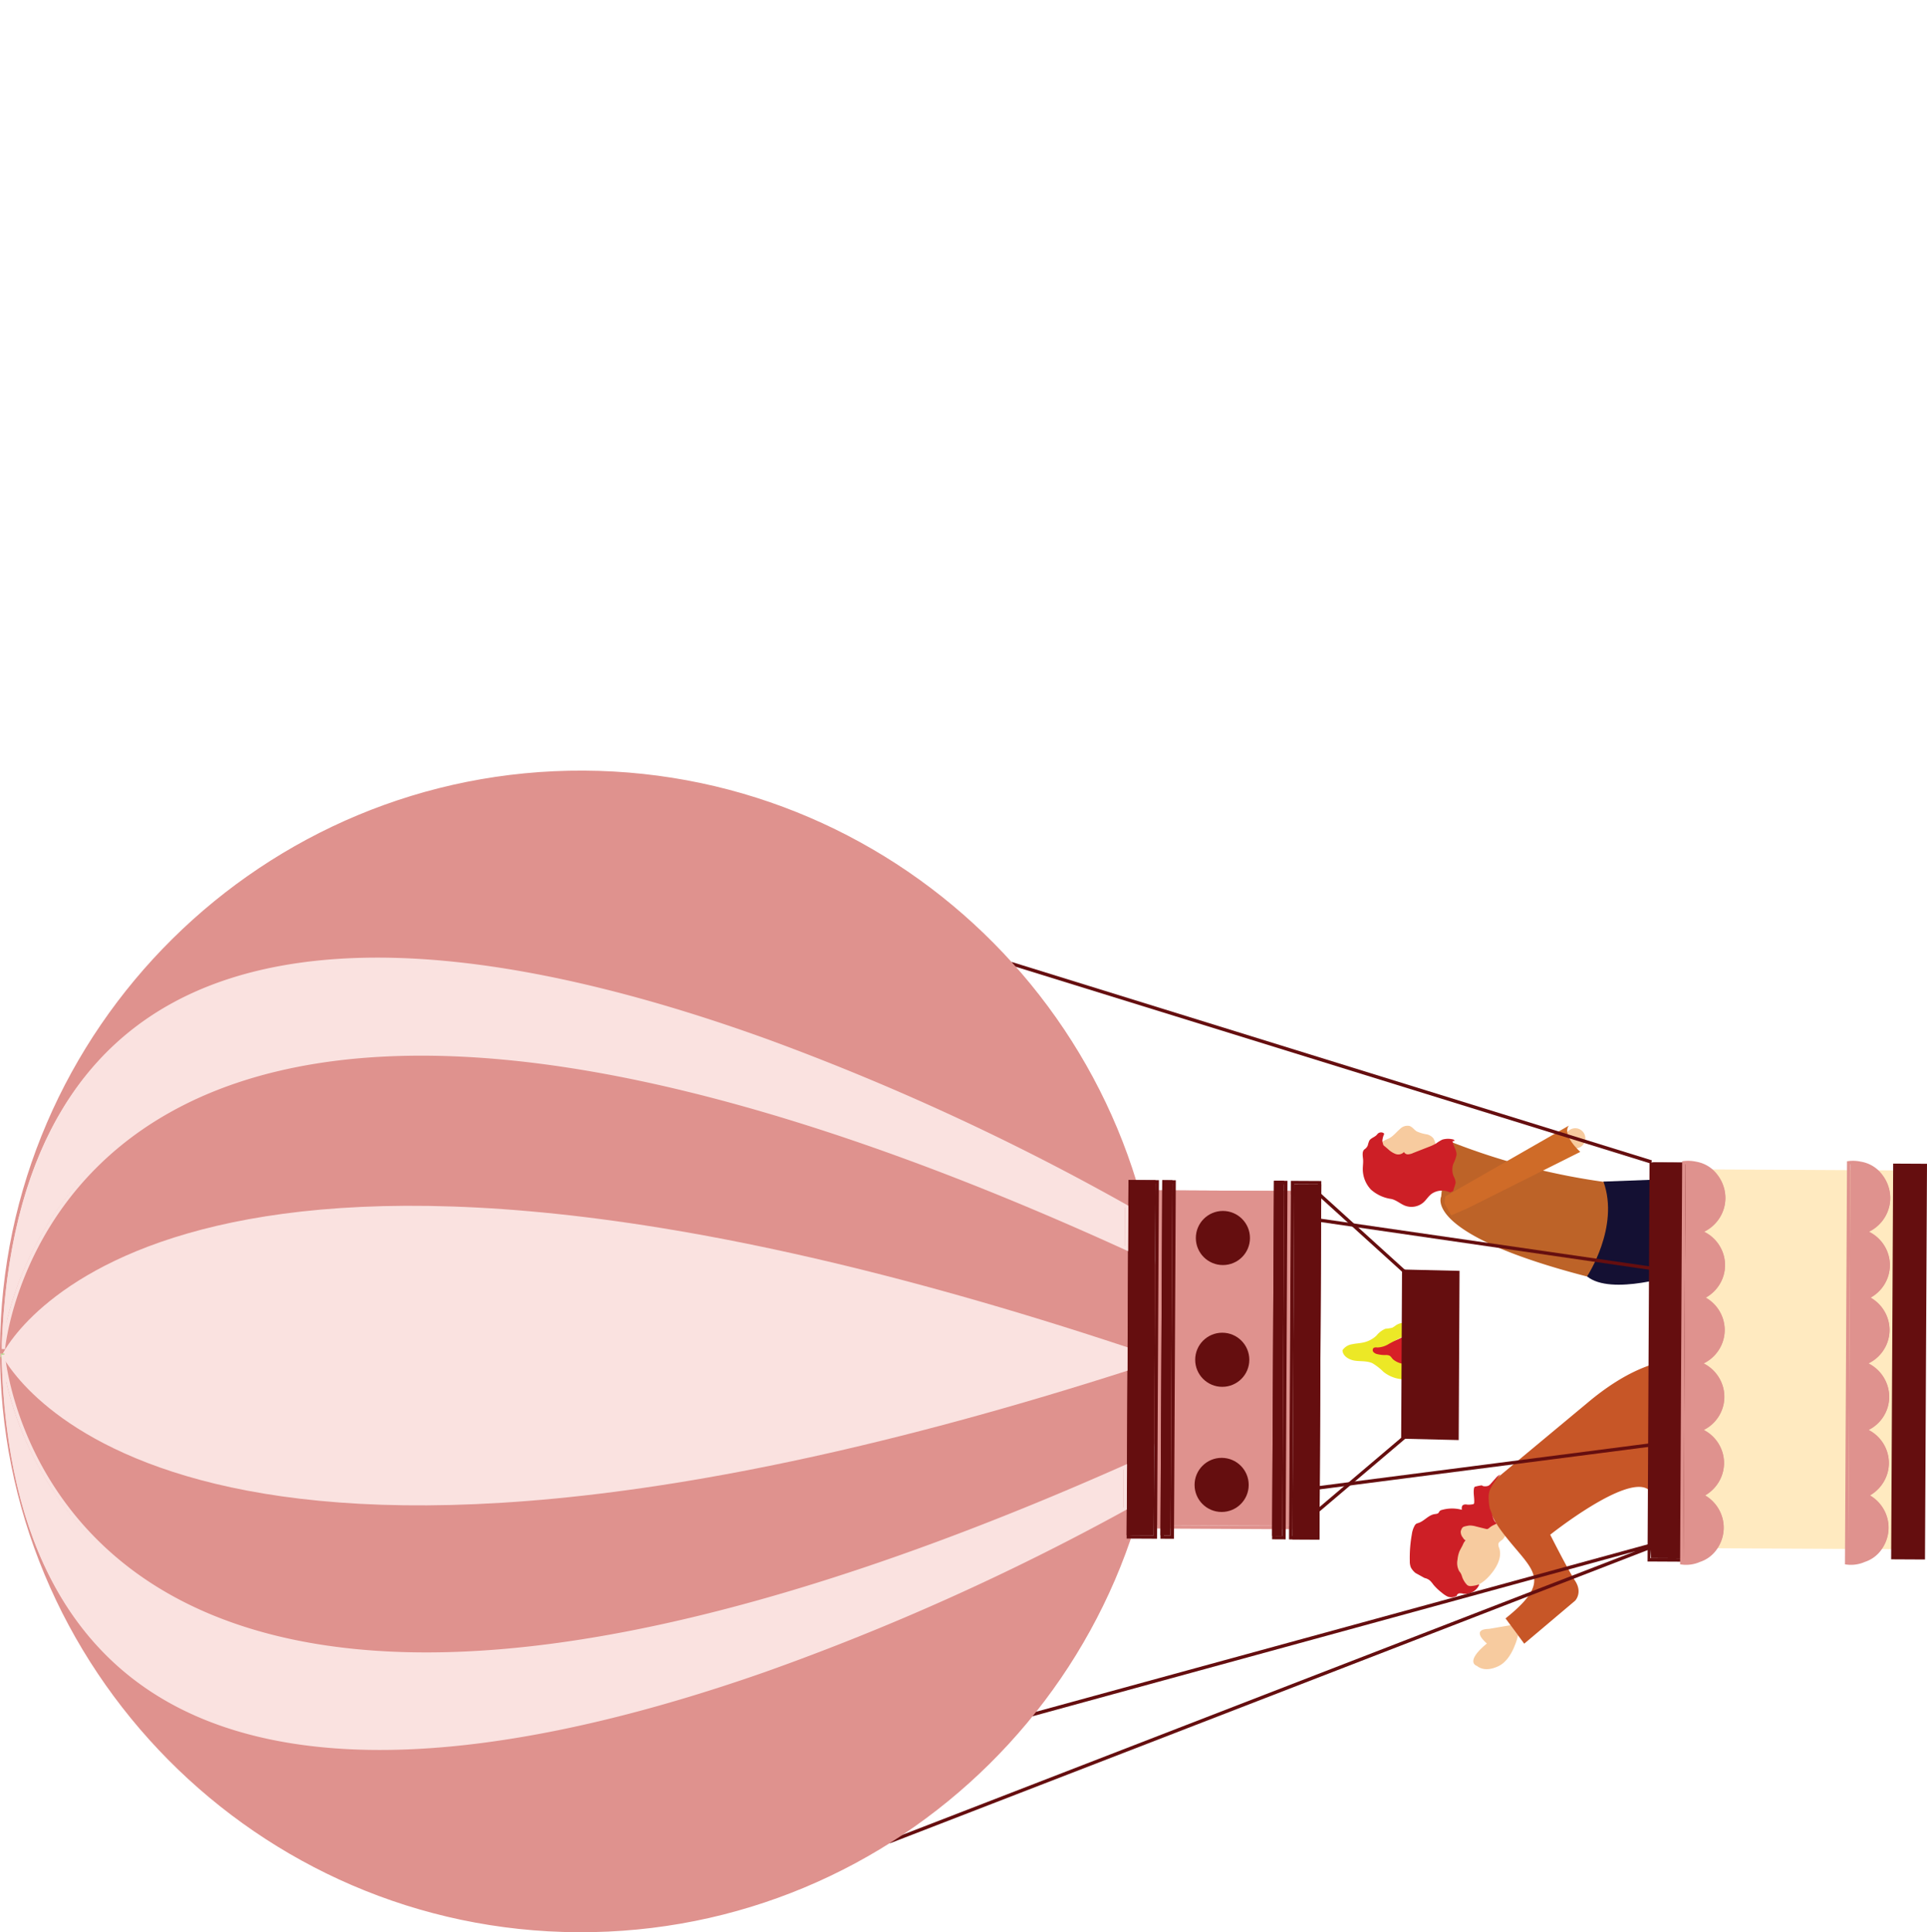 <svg xmlns="http://www.w3.org/2000/svg" xmlns:xlink="http://www.w3.org/1999/xlink" width="479.266" height="480.666" viewBox="0 0 479.266 480.666">
  <defs>
    <clipPath id="clip-path">
      <rect width="479.266" height="480.666" fill="none"/>
    </clipPath>
  </defs>
  <g id="重复网格_97" data-name="重复网格 97" clip-path="url(#clip-path)">
    <g>
      <g id="组_27" data-name="组 27" transform="translate(338.907 279.012)">
        <g id="组_16" data-name="组 16" transform="translate(19.36 4.628)">
          <g id="组_15" data-name="组 15">
            <path id="路径_13" data-name="路径 13" d="M450.439,316.83l-1.4,14.014s-4.782,9.26,36.271,19.89c0,0,7.207-1.483,6.18-23.275A166.157,166.157,0,0,1,450.439,316.83Z" transform="translate(-448.87 -316.83)" fill="#bd6328"/>
          </g>
        </g>
        <g id="组_18" data-name="组 18" transform="translate(50.354 1.642)">
          <g id="组_17" data-name="组 17">
            <circle id="椭圆_2" data-name="椭圆 2" cx="2.52" cy="2.52" r="2.52" fill="#f7cb9f"/>
          </g>
        </g>
        <g id="组_20" data-name="组 20" transform="translate(19.35 0.986)">
          <g id="组_19" data-name="组 19" transform="translate(1 0)">
            <path id="路径_14" data-name="路径 14" d="M479.826,313s-2.092,1.883,2.8,6.551l-27.924,13.976-4.155,1.806-1.692-2.976.171-1.7Z" transform="translate(-448.86 -313)" fill="#cf6b28"/>
          </g>
        </g>
        <g id="组_22" data-name="组 22" transform="translate(55.811 14.24)">
          <g id="组_21" data-name="组 21">
            <path id="路径_15" data-name="路径 15" d="M487.21,351.2s8.157-12.274,4.079-23.579l18.14-.685.333,23.74C509.753,350.68,493.228,356.157,487.21,351.2Z" transform="translate(-487.21 -326.94)" fill="#141033"/>
          </g>
        </g>
        <g id="组_24" data-name="组 24" transform="translate(3.992 1)">
          <g id="组_23" data-name="组 23">
            <path id="路径_16" data-name="路径 16" d="M439.061,321.971c.523-.057.894-.513,1.255-.894a5.816,5.816,0,0,1,2.405-1.512,7.086,7.086,0,0,0,2.481-.97,5.536,5.536,0,0,1,.751-.666.712.712,0,0,1,.913.076,4.323,4.323,0,0,0-.618-2.957,3.055,3.055,0,0,0-1.5-.9,9.42,9.42,0,0,1-2.6-.761c-.637-.409-1.084-1.122-1.806-1.35a2.583,2.583,0,0,0-2.329.751c-.989.837-1.787,1.959-2.976,2.453-1.141.475-1.978.894-2.263,2.206a2.11,2.11,0,0,0,.609,2.139,6.509,6.509,0,0,0,2.947,1.5,4.6,4.6,0,0,1,1.417.38C438.167,321.677,438.547,322.019,439.061,321.971Z" transform="translate(-432.707 -311.963)" fill="#f7cb9f"/>
          </g>
        </g>
        <g id="组_26" data-name="组 26" transform="translate(0 3.917)">
          <g id="组_25" data-name="组 25" transform="translate(0 -1.232)">
            <path id="路径_17" data-name="路径 17" d="M432.3,316.375a1.2,1.2,0,0,1,1.353-.153c.331.183.155.356.041.652a5.458,5.458,0,0,0-.238.9,1.971,1.971,0,0,0-.031.55,1.712,1.712,0,0,0,.093.4,2.314,2.314,0,0,0,.155.519,1.488,1.488,0,0,0,.351.316c.258.224.517.448.785.672a5.67,5.67,0,0,0,1.89,1.222,1.956,1.956,0,0,0,2.087-.489,1.1,1.1,0,0,0,1,.581,3.564,3.564,0,0,0,1.281-.336c1.312-.519,2.634-1.029,3.946-1.548a10.863,10.863,0,0,0,1.777-.835,9.873,9.873,0,0,1,1.539-.947,5.074,5.074,0,0,1,2.593-.061c.227.031.527.244.362.407-.134.01-.269.01-.4.02.083,1.212,1.074,2.281.961,3.483a9.436,9.436,0,0,1-.785,2.169,4.408,4.408,0,0,0,.083,3.127,3.694,3.694,0,0,1,.486,1.507,2.455,2.455,0,0,1-.155.672l-.486,1.5c-.289.122-.434.183-.733.316a4.6,4.6,0,0,0-4.411.224c-.9.56-1.426,1.548-2.211,2.251a4.545,4.545,0,0,1-4.525.845c-1.219-.458-2.221-1.436-3.5-1.7a9.542,9.542,0,0,1-5.062-2.353,7.435,7.435,0,0,1-2-4.991c-.01-.856.145-1.721.062-2.577-.083-.876-.3-1.976.434-2.475a2.087,2.087,0,0,0,.754-.957,6.025,6.025,0,0,1,.362-1.131c.393-.682,1.322-.866,1.849-1.446C432.115,316.589,432.2,316.467,432.3,316.375Z" transform="translate(-428.508 -316.083)" fill="#cd1f26"/>
          </g>
        </g>
      </g>
      <g id="组_41" data-name="组 41" transform="translate(350.611 338.142)">
        <g id="组_30" data-name="组 30" transform="translate(15.814 66.138)">
          <g id="组_29" data-name="组 29">
            <g id="组_28" data-name="组 28">
              <path id="路径_18" data-name="路径 18" d="M468.583,446.249h0s-1.265,5.952-4.858,7.663-5.315-.029-5.315-.029-3.328-.865,2.415-5.609c0,0-4.345-3.537.6-3.641l5.286-.913h0Z" transform="translate(-457.451 -443.72)" fill="#f7cb9f"/>
            </g>
          </g>
        </g>
        <g id="组_40" data-name="组 40" transform="translate(0)">
          <g id="组_33" data-name="组 33" transform="translate(11.094 40.294)">
            <g id="组_32" data-name="组 32">
              <g id="组_31" data-name="组 31">
                <path id="路径_19" data-name="路径 19" d="M456.188,432.855c-1.8-1.683-3.632-3.784-3.7-6.408a2.957,2.957,0,0,1,.1-.913,4.142,4.142,0,0,1,.542-1.036l2.139-3.2a.074.074,0,0,0-.019-.1,2.963,2.963,0,0,1-1.084-1.255,1.749,1.749,0,0,1,.171-1.73,1.777,1.777,0,0,1,1-.532c1.816-.437,3.689.162,5.467.751a10.7,10.7,0,0,1,2.187-1.569c.77-.475,2.348-.494,2.757.371a2.245,2.245,0,0,1-.086,1.588,4.707,4.707,0,0,1-1.179,2.263c-.39.333-.941.571-1.036,1.1a2,2,0,0,0,.209,1.017c.723,2.12-.447,4.44-1.787,6.142-1.512,1.921-3.565,3.66-5.838,3.442C456.008,432.494,456.217,433.15,456.188,432.855Z" transform="translate(-452.488 -416.537)" fill="#f7cb9f"/>
              </g>
            </g>
          </g>
          <g id="组_36" data-name="组 36" transform="translate(19.375)">
            <g id="组_35" data-name="组 35">
              <g id="组_34" data-name="组 34">
                <path id="路径_20" data-name="路径 20" d="M470.3,444.9h0l12.655-10.686s1.921-1.959.029-4.906-6.218-11.514-6.218-11.514,18.673-14.9,24.244-11.352a172.63,172.63,0,0,1,14.176,10.791l2.453,2.2h0l3.337-41.348h0s-11.894-12.293-34.655,6.655l-22.771,18.949s-6,3.67,1.169,13.292,13.415,11.637.932,21.63h0l3.118,4.221Z" transform="translate(-461.197 -374.156)" fill="#c75627"/>
              </g>
            </g>
          </g>
          <g id="组_39" data-name="组 39" transform="translate(0 28.679)">
            <g id="组_38" data-name="组 38">
              <g id="组_37" data-name="组 37">
                <path id="路径_21" data-name="路径 21" d="M454.729,420.673a1.649,1.649,0,0,1-.675-.675,2.282,2.282,0,0,1-.551-1.483,1.672,1.672,0,0,1,.162-.523,1.327,1.327,0,0,1,.409-.6,1.552,1.552,0,0,1,.428-.171,6.213,6.213,0,0,1,1.255-.228,5.913,5.913,0,0,1,1.626.247c.789.19,1.569.39,2.358.58a.832.832,0,0,0,.456.029,1.032,1.032,0,0,0,.371-.238,5.066,5.066,0,0,1,1.426-.865c.181-.076.409-.209.352-.4-.751-.589-.875-1.664-1.2-2.558-.133-.361-.285-.713-.4-1.084a8.6,8.6,0,0,1-.266-2.158,5.893,5.893,0,0,1,.162-2.082,5.529,5.529,0,0,1,.333-.77,15.23,15.23,0,0,1,2.377-3.375,2.6,2.6,0,0,0-1.131.875c-.4.447-.8.9-1.2,1.35a2.2,2.2,0,0,1-.637.551,2.049,2.049,0,0,1-.9.133.975.975,0,0,1-.494-.086,1.062,1.062,0,0,0-.228-.124.517.517,0,0,0-.209,0,13.077,13.077,0,0,0-1.35.276.536.536,0,0,0-.238.1.507.507,0,0,0-.143.3c-.247,1.188.124,2.424.029,3.641a.573.573,0,0,1-.057.219.448.448,0,0,1-.3.152,5.259,5.259,0,0,1-1.445.076,1.4,1.4,0,0,0-.97.114c-.352.247-.342.761-.3,1.188a9.146,9.146,0,0,0-4.906.019,1.175,1.175,0,0,0-.627.323c-.1.124-.152.285-.257.409-.228.266-.637.266-.979.323-1.559.228-2.615,1.787-4.126,2.234a2.313,2.313,0,0,0-.361.124,1.219,1.219,0,0,0-.456.475,5.948,5.948,0,0,0-.713,2.168,32.884,32.884,0,0,0-.513,6.693,3.98,3.98,0,0,0,.266,1.569,4.571,4.571,0,0,0,1.15,1.379c.646.352,1.607.894,2.253,1.245a3.034,3.034,0,0,1,1.4.694,8.651,8.651,0,0,1,.837,1.017,13.242,13.242,0,0,0,1.978,1.882,7.266,7.266,0,0,0,1.312.922,2.413,2.413,0,0,0,1.559.257,5.608,5.608,0,0,0,.941-.352c0-.323.333-.561.647-.608a3.3,3.3,0,0,1,.96.1,3.78,3.78,0,0,0,3.908-2.111c.029-.076-.01-.143-.01-.219a6.64,6.64,0,0,1-2.016.428,1.265,1.265,0,0,1-.865-.238,5.136,5.136,0,0,1-1.388-2.329,4.734,4.734,0,0,0-.257-.6c-.114-.2-.266-.371-.4-.561a4.222,4.222,0,0,1-.409-2.843,7.374,7.374,0,0,1,.447-1.978,8.272,8.272,0,0,1,.38-.77l.485-.913A3.938,3.938,0,0,1,454.729,420.673Z" transform="translate(-440.819 -404.32)" fill="#cd1f26"/>
              </g>
            </g>
          </g>
        </g>
      </g>
      <g id="组_48" data-name="组 48" transform="translate(333.898 326.631)">
        <g id="组_44" data-name="组 44" transform="translate(2.367)">
          <g id="组_43" data-name="组 43">
            <g id="组_42" data-name="组 42">
              <path id="路径_22" data-name="路径 22" d="M432.794,373.354a9.384,9.384,0,0,1,3.252.865c1.1.59,2.044,1.6,3.1,2.31a6.47,6.47,0,0,0,4.64,1.074.619.619,0,0,0,.39-.162,1.269,1.269,0,0,0,.238-.732,76.657,76.657,0,0,0,.751-10.848,6.961,6.961,0,0,0-.428-2.615c-.342-.78-1.027-1.36-1.692-1.16-.846.257-1.217,1.54-1.664,2.539-1.436,3.195-4.488,4.231-7.235,4.982l-8.414,2.31c.466-.124,2.1.732,2.738.846C429.913,372.993,431.358,373.155,432.794,373.354Z" transform="translate(-425.73 -362.048)" fill="#d71f27"/>
            </g>
          </g>
        </g>
        <g id="组_47" data-name="组 47" transform="translate(0 2.435)">
          <g id="组_46" data-name="组 46">
            <g id="组_45" data-name="组 45">
              <path id="路径_23" data-name="路径 23" d="M440.991,376.352a10.92,10.92,0,0,0,.609-9.536,3.331,3.331,0,0,0-2.215-2.12,3.75,3.75,0,0,0-2.89.551,5.577,5.577,0,0,1-.894.589,12.439,12.439,0,0,1-1.7.257,5.611,5.611,0,0,0-2.215,1.7,6.875,6.875,0,0,1-3.138,1.683c-.96.228-1.949.247-2.909.466a3.49,3.49,0,0,0-2.4,1.483c.029,1.464,1.645,2.4,3.1,2.605s3,.019,4.335.628a13.867,13.867,0,0,1,2.757,2.158,8.579,8.579,0,0,0,5.895,1.844c.485-.523,1.721-1.711,1.531-2.453-.209-.818-1.74-1.217-2.415-1.379a5.027,5.027,0,0,1-2.681-1.169c-.276-.3-.485-.7-.856-.894a2.274,2.274,0,0,0-1.046-.133,7.805,7.805,0,0,1-1.873-.209,1.906,1.906,0,0,1-1.046-.532.747.747,0,0,1,.067-1.055,1.4,1.4,0,0,1,.865-.086,5.782,5.782,0,0,0,2.976-.941c.713-.38,1.436-.77,2.149-1.15,1.512-.808,3.156-1.645,4.849-1.379a1.442,1.442,0,0,1,.561.181,1.729,1.729,0,0,1,.551.618,6.02,6.02,0,0,1-1.949,8.167" transform="translate(-423.24 -364.609)" fill="#ece826"/>
            </g>
          </g>
        </g>
      </g>
      <g id="组_123" data-name="组 123">
        <g id="组_51" data-name="组 51" transform="translate(327.965 303.149)">
          <g id="组_50" data-name="组 50" transform="translate(0)">
            <g id="组_49" data-name="组 49">
              <path id="路径_24" data-name="路径 24" d="M501.684,349.567l-.219,44.258L417.1,404.72l-.1-.837,83.619-10.8.219-42.784-83.505-12.122.114-.827Z" transform="translate(-417 -337.35)" fill="#650e0f"/>
            </g>
          </g>
        </g>
        <g id="组_54" data-name="组 54" transform="translate(327.552 355.972)">
          <g id="组_53" data-name="组 53" transform="translate(0 0)">
            <g id="组_52" data-name="组 52" transform="translate(0)">
              <rect id="矩形_60" data-name="矩形 60" width="30.072" height="0.837" transform="translate(0 19.457) rotate(-40.315)" fill="#650e0f"/>
            </g>
          </g>
        </g>
        <g id="组_57" data-name="组 57" transform="translate(327.112 296.15)">
          <g id="组_56" data-name="组 56" transform="translate(0 0)">
            <g id="组_55" data-name="组 55" transform="translate(0)">
              <rect id="矩形_61" data-name="矩形 61" width="0.837" height="29.93" transform="matrix(0.672, -0.741, 0.741, 0.672, 0, 0.62)" fill="#650e0f"/>
            </g>
          </g>
        </g>
        <g id="组_60" data-name="组 60" transform="translate(348.483 315.803)">
          <g id="组_59" data-name="组 59">
            <g id="组_58" data-name="组 58">
              <path id="路径_25" data-name="路径 25" d="M453.1,351l-.209,42.09-14.309-.342.219-42.09Z" transform="translate(-438.58 -350.66)" fill="#650e0f"/>
            </g>
          </g>
        </g>
        <g id="组_63" data-name="组 63" transform="translate(251.367 239.299)">
          <g id="组_62" data-name="组 62" transform="translate(0 0)">
            <g id="组_61" data-name="组 61">
              <rect id="矩形_62" data-name="矩形 62" width="0.846" height="166.744" transform="matrix(0.296, -0.955, 0.955, 0.296, 0, 0.808)" fill="#650e0f"/>
            </g>
          </g>
        </g>
        <g id="组_66" data-name="组 66" transform="translate(221.043 382.889)">
          <g id="组_65" data-name="组 65" transform="translate(0)">
            <g id="组_64" data-name="组 64">
              <path id="路径_26" data-name="路径 26" d="M498.238,422.019,304.844,496.872l-.3-.789,185.711-71.877L329.612,468.2l-.228-.818,168.6-46.159Z" transform="translate(-304.54 -421.22)" fill="#650e0f"/>
            </g>
          </g>
        </g>
        <g id="组_122" data-name="组 122">
          <g id="组_71" data-name="组 71" transform="translate(0 191.699)">
            <g id="组_68" data-name="组 68" transform="translate(0.418 0.418)">
              <g id="组_67" data-name="组 67">
                <path id="路径_27" data-name="路径 27" d="M72.49,363.9A144.065,144.065,0,1,0,217.281,220.57,144.071,144.071,0,0,0,72.49,363.9Zm279.161,4.231q.029-5.049.048-10.1Q351.684,363.079,351.651,368.127Z" transform="translate(-72.488 -220.568)" fill="#df928e"/>
              </g>
            </g>
            <g id="组_70" data-name="组 70">
              <g id="组_69" data-name="组 69">
                <path id="路径_28" data-name="路径 28" d="M361.014,365.348C360.6,445.012,295.459,509.5,215.795,509.093S71.641,443.538,72.05,363.875,137.6,219.721,217.269,220.13,361.413,285.684,361.014,365.348ZM72.887,363.884c-.4,79.207,63.71,143.973,142.908,144.372s143.973-63.71,144.372-142.908-63.71-143.973-142.908-144.372S73.286,284.677,72.887,363.884Zm279.637-5.733-.047,10.1h-.837l.048-10.1Z" transform="translate(-72.048 -220.128)" fill="#df928e"/>
              </g>
            </g>
          </g>
          <g id="组_97" data-name="组 97" transform="translate(280.209 293.546)">
            <g id="组_76" data-name="组 76" transform="translate(7.15 2.558)">
              <g id="组_73" data-name="组 73" transform="translate(0.019)">
                <g id="组_72" data-name="组 72">
                  <path id="路径_29" data-name="路径 29" d="M374.738,413.245l32.8.162.428-83.3-33.657-.171Z" transform="translate(-374.31 -329.94)" fill="#df928e"/>
                </g>
              </g>
              <g id="组_75" data-name="组 75">
                <g id="组_74" data-name="组 74">
                  <path id="路径_30" data-name="路径 30" d="M408.8,330.111l-.428,84.142-33.657-.171-.428-84.142Zm-1.264,83.3.418-82.459-32.811-.171.428,82.459Z" transform="translate(-374.29 -329.94)" fill="#df928e"/>
                </g>
              </g>
            </g>
            <g id="组_81" data-name="组 81" transform="translate(8.405 0.038)">
              <g id="组_78" data-name="组 78" transform="translate(0.011 0.006)">
                <g id="组_77" data-name="组 77" transform="translate(0 0)">
                  <rect id="矩形_63" data-name="矩形 63" width="88.344" height="2.52" transform="translate(0 88.344) rotate(-89.708)" fill="#650e0f"/>
                </g>
              </g>
              <g id="组_80" data-name="组 80">
                <g id="组_79" data-name="组 79">
                  <path id="路径_31" data-name="路径 31" d="M379.432,327.309l-.456,89.19-3.366-.019.456-89.19Zm-1.284,88.344.447-87.508-1.683-.01-.447,87.508Z" transform="translate(-375.61 -327.29)" fill="#650e0f"/>
                </g>
              </g>
            </g>
            <g id="组_86" data-name="组 86" transform="translate(36.176 0.18)">
              <g id="组_83" data-name="组 83" transform="translate(0.007 0)">
                <g id="组_82" data-name="组 82" transform="translate(0)">
                  <rect id="矩形_64" data-name="矩形 64" width="88.344" height="2.52" transform="translate(0 88.344) rotate(-89.708)" fill="#650e0f"/>
                </g>
              </g>
              <g id="组_85" data-name="组 85" transform="translate(0 0.001)">
                <g id="组_84" data-name="组 84">
                  <path id="路径_32" data-name="路径 32" d="M408.642,327.459l-.456,89.19-3.366-.019.456-89.19ZM407.349,415.8,407.8,328.3l-1.683-.009-.447,87.508Z" transform="translate(-404.82 -327.44)" fill="#650e0f"/>
                </g>
              </g>
            </g>
            <g id="组_91" data-name="组 91" transform="translate(40.388 0.209)">
              <g id="组_88" data-name="组 88" transform="translate(0.834 0.84)">
                <g id="组_87" data-name="组 87" transform="translate(0 0)">
                  <rect id="矩形_65" data-name="矩形 65" width="88.344" height="6.731" transform="translate(7.182 0.034) rotate(90.292)" fill="#650e0f"/>
                </g>
              </g>
              <g id="组_90" data-name="组 90">
                <g id="组_89" data-name="组 89">
                  <path id="路径_33" data-name="路径 33" d="M417.274,327.508l-.456,89.191-7.568-.038.456-89.191Zm-1.293,88.335.447-87.508-5.885-.029-.447,87.508Z" transform="translate(-409.25 -327.47)" fill="#650e0f"/>
                </g>
              </g>
            </g>
            <g id="组_96" data-name="组 96" transform="translate(0)">
              <g id="组_93" data-name="组 93" transform="translate(0.008 0.004)">
                <g id="组_92" data-name="组 92" transform="translate(0 0)">
                  <rect id="矩形_66" data-name="矩形 66" width="88.344" height="6.731" transform="translate(0 88.344) rotate(-89.708)" fill="#650e0f"/>
                </g>
              </g>
              <g id="组_95" data-name="组 95">
                <g id="组_94" data-name="组 94">
                  <path id="路径_34" data-name="路径 34" d="M374.794,327.288l-.456,89.19-7.568-.038.456-89.19ZM373.5,415.632l.447-87.508-5.885-.029-.447,87.508Z" transform="translate(-366.77 -327.25)" fill="#650e0f"/>
                </g>
              </g>
            </g>
          </g>
          <g id="组_119" data-name="组 119" transform="translate(409.759 287.761)">
            <g id="组_100" data-name="组 100" transform="translate(10.115 3.122)">
              <g id="组_99" data-name="组 99" transform="translate(0 0)">
                <g id="组_98" data-name="组 98" transform="translate(0)">
                  <rect id="矩形_67" data-name="矩形 67" width="94.239" height="51.322" transform="translate(0 94.239) rotate(-89.708)" fill="#ffeac0"/>
                </g>
              </g>
            </g>
            <g id="组_105" data-name="组 105" transform="translate(0 1.393)">
              <g id="组_102" data-name="组 102" transform="translate(0.851 0.008)">
                <g id="组_101" data-name="组 101" transform="translate(0 0)">
                  <rect id="矩形_68" data-name="矩形 68" width="98.441" height="8.414" transform="translate(0 98.441) rotate(-89.708)" fill="#650e0f"/>
                </g>
              </g>
              <g id="组_104" data-name="组 104">
                <g id="组_103" data-name="组 103">
                  <path id="路径_35" data-name="路径 35" d="M512.785,322.678l-.5,99.288-9.251-.048.5-99.288Zm-1.341,98.441.5-97.995-8.214,97.956Z" transform="translate(-503.03 -322.63)" fill="#650e0f"/>
                </g>
              </g>
            </g>
            <g id="组_108" data-name="组 108" transform="translate(60.591 1.699)">
              <g id="组_107" data-name="组 107" transform="translate(0 0)">
                <g id="组_106" data-name="组 106" transform="translate(0)">
                  <rect id="矩形_69" data-name="矩形 69" width="98.441" height="8.414" transform="translate(0 98.441) rotate(-89.708)" fill="#650e0f"/>
                </g>
              </g>
            </g>
            <g id="组_113" data-name="组 113" transform="translate(8.097 1)">
              <g id="组_110" data-name="组 110" transform="translate(0.827 0.433)">
                <g id="组_109" data-name="组 109">
                  <path id="路径_36" data-name="路径 36" d="M515.042,321.686l-.086,16.648-.01.941-.076,15.193-.01,1.455-.076,15.155-.009.989-.076,15.516-.01,1.093-.076,14.946-.01,1.559-.086,16.039a8.334,8.334,0,0,0,1.093.076,8.865,8.865,0,0,0,3.87-16.866,8.863,8.863,0,0,0-.456-16.277,8.861,8.861,0,0,0-.057-16.553,8.862,8.862,0,0,0,.646-16.372,8.859,8.859,0,0,0-.542-16.4,8.864,8.864,0,0,0-2.947-17.209A10.207,10.207,0,0,0,515.042,321.686Z" transform="translate(-514.52 -321.62)" fill="#df928e"/>
                </g>
              </g>
              <g id="组_112" data-name="组 112">
                <g id="组_111" data-name="组 111">
                  <path id="路径_37" data-name="路径 37" d="M522.967,324.659a9.393,9.393,0,0,1-3.28,14.157,9.27,9.27,0,0,1,.4,16.391,9.271,9.271,0,0,1-.523,16.363,9.342,9.342,0,0,1,5.1,8.329,9.234,9.234,0,0,1-5.068,8.224,9.229,9.229,0,0,1,4.982,8.281,9.348,9.348,0,0,1-4.649,8,9.333,9.333,0,0,1,2.748,13.577,8.165,8.165,0,0,1-4.069,2.966,8.564,8.564,0,0,1-4.583.656l-.371-.048.513-100.267.371-.048a9.111,9.111,0,0,1,3.033.133A8.332,8.332,0,0,1,522.967,324.659ZM517.4,338.8l3.432-1.236a1.2,1.2,0,0,0,.485-.333c6.085-7.045,1.169-15.184-5.648-15.222-.209,0-.428.01-.666.029l-.5,98.765c1.807.171,2.624-.285,5.315-1.16a1.223,1.223,0,0,0,.418-.238c5.648-4.972,3.708-12.208-1.388-14.642l-.8-.38.808-.38c5.125-2.386,7.131-9.612,1.512-14.651a1.084,1.084,0,0,0-.361-.219l-2.577-1.027,2.7-1.046a1.219,1.219,0,0,0,.38-.238c5.771-5.324,3.328-12.8-2.139-14.87l-1.055-.4,2.881-1.055a1.306,1.306,0,0,0,.4-.238c5.543-5.125,3.546-12.312-1.6-14.68l-.837-.39.846-.38a8.437,8.437,0,0,0-.513-15.621Z" transform="translate(-513.65 -321.165)" fill="#df928e"/>
                </g>
              </g>
            </g>
            <g id="组_192" data-name="组 192" transform="translate(49.097 1)">
              <g id="组_110-2" data-name="组 110" transform="translate(0.827 0.433)">
                <g id="组_109-2" data-name="组 109">
                  <path id="路径_36-2" data-name="路径 36" d="M515.042,321.686l-.086,16.648-.01.941-.076,15.193-.01,1.455-.076,15.155-.009.989-.076,15.516-.01,1.093-.076,14.946-.01,1.559-.086,16.039a8.334,8.334,0,0,0,1.093.076,8.865,8.865,0,0,0,3.87-16.866,8.863,8.863,0,0,0-.456-16.277,8.861,8.861,0,0,0-.057-16.553,8.862,8.862,0,0,0,.646-16.372,8.859,8.859,0,0,0-.542-16.4,8.864,8.864,0,0,0-2.947-17.209A10.207,10.207,0,0,0,515.042,321.686Z" transform="translate(-514.52 -321.62)" fill="#df928e"/>
                </g>
              </g>
              <g id="组_112-2" data-name="组 112">
                <g id="组_111-2" data-name="组 111">
                  <path id="路径_37-2" data-name="路径 37" d="M522.967,324.659a9.393,9.393,0,0,1-3.28,14.157,9.27,9.27,0,0,1,.4,16.391,9.271,9.271,0,0,1-.523,16.363,9.342,9.342,0,0,1,5.1,8.329,9.234,9.234,0,0,1-5.068,8.224,9.229,9.229,0,0,1,4.982,8.281,9.348,9.348,0,0,1-4.649,8,9.333,9.333,0,0,1,2.748,13.577,8.165,8.165,0,0,1-4.069,2.966,8.564,8.564,0,0,1-4.583.656l-.371-.048.513-100.267.371-.048a9.111,9.111,0,0,1,3.033.133A8.332,8.332,0,0,1,522.967,324.659ZM517.4,338.8l3.432-1.236a1.2,1.2,0,0,0,.485-.333c6.085-7.045,1.169-15.184-5.648-15.222-.209,0-.428.01-.666.029l-.5,98.765c1.807.171,2.624-.285,5.315-1.16a1.223,1.223,0,0,0,.418-.238c5.648-4.972,3.708-12.208-1.388-14.642l-.8-.38.808-.38c5.125-2.386,7.131-9.612,1.512-14.651a1.084,1.084,0,0,0-.361-.219l-2.577-1.027,2.7-1.046a1.219,1.219,0,0,0,.38-.238c5.771-5.324,3.328-12.8-2.139-14.87l-1.055-.4,2.881-1.055a1.306,1.306,0,0,0,.4-.238c5.543-5.125,3.546-12.312-1.6-14.68l-.837-.39.846-.38a8.437,8.437,0,0,0-.513-15.621Z" transform="translate(-513.65 -321.165)" fill="#df928e"/>
                </g>
              </g>
            </g>
          </g>
          <g id="组_121" data-name="组 121" transform="translate(427.31)">
            <g id="组_120" data-name="组 120">
              <path id="路径_40" data-name="路径 40" d="M521.49,18.5" transform="translate(-521.49 -18.5)" fill="#df928e" stroke="#df928e" stroke-miterlimit="10" stroke-width="1"/>
            </g>
          </g>
        </g>
      </g>
      <g id="组_133" data-name="组 133" transform="translate(297.104 301.238)">
        <g id="组_126" data-name="组 126" transform="translate(0 61.419)">
          <g id="组_125" data-name="组 125">
            <g id="组_124" data-name="组 124">
              <circle id="椭圆_3" data-name="椭圆 3" cx="6.731" cy="6.731" r="6.731" fill="#650e0f"/>
            </g>
          </g>
        </g>
        <g id="组_129" data-name="组 129" transform="translate(0.152 30.291)">
          <g id="组_128" data-name="组 128">
            <g id="组_127" data-name="组 127">
              <circle id="椭圆_4" data-name="椭圆 4" cx="6.731" cy="6.731" r="6.731" fill="#650e0f"/>
            </g>
          </g>
        </g>
        <g id="组_132" data-name="组 132" transform="translate(0.314)">
          <g id="组_131" data-name="组 131">
            <g id="组_130" data-name="组 130">
              <circle id="椭圆_5" data-name="椭圆 5" cx="6.731" cy="6.731" r="6.731" fill="#650e0f"/>
            </g>
          </g>
        </g>
      </g>
      <g id="组_137" data-name="组 137" transform="translate(0.106 299.954)">
        <g id="组_136" data-name="组 136">
          <g id="组_135" data-name="组 135">
            <g id="组_134" data-name="组 134">
              <path id="路径_41" data-name="路径 41" d="M352.5,369.206c-233.468-77.449-277.336-3.927-280.188,2.386H72.16c0-.913.029-.865.076-.761-.048.1-.076.152-.076-.076h.162c2.8,5.648,45.931,79.312,280.159,4.25Z" transform="translate(-72.16 -333.99)" fill="#fae2e0"/>
            </g>
          </g>
        </g>
      </g>
      <g id="组_148" data-name="组 148" transform="translate(0.24 336.682)">
        <g id="组_142" data-name="组 142">
          <g id="组_139" data-name="组 139">
            <g id="组_138" data-name="组 138">
              <path id="路径_42" data-name="路径 42" d="M72.3,373.371s.01.143.038.428c-.01-.4-.029-.78-.038-1.179Z" transform="translate(-72.3 -372.62)" fill="#b6d98d"/>
            </g>
          </g>
          <g id="组_141" data-name="组 141" transform="translate(0.01 0.019)">
            <g id="组_140" data-name="组 140">
              <path id="路径_43" data-name="路径 43" d="M73.185,373.819l-.837.048c-.029-.285-.038-.437-.038-.437v-.78l.846-.01c0,.219.01.428.019.647Z" transform="translate(-72.31 -372.64)" fill="#b6d98d"/>
            </g>
          </g>
        </g>
        <g id="组_147" data-name="组 147" transform="translate(0.152 0.285)">
          <g id="组_144" data-name="组 144" transform="translate(0 0.028)">
            <g id="组_143" data-name="组 143">
              <path id="路径_44" data-name="路径 44" d="M72.46,372.95C77.043,568.121,351.469,411.2,351.469,411.2l.057-10.4C91.047,516.476,73.316,381.545,72.46,372.95Z" transform="translate(-72.46 -372.95)" fill="#fae2e0"/>
            </g>
          </g>
          <g id="组_146" data-name="组 146" transform="translate(0.01)">
            <g id="组_145" data-name="组 145">
              <path id="路径_45" data-name="路径 45" d="M352.373,400.15l-.057,11.295-.209.124a611.683,611.683,0,0,1-89.885,40.36C233.3,462.054,206.983,468.281,184,470.43c-28.77,2.691-52.377-1.036-70.166-11.076-26.46-14.936-40.379-44-41.367-86.386l.837-.047c.39,3.889,4.811,38.62,39.979,59.08,21.078,12.255,49.069,17.047,83.182,14.223,42.527-3.518,94.781-18.92,155.306-45.807Zm-.9,10.81.048-9.508c-60.354,26.754-112.5,42.1-154.983,45.608-34.294,2.833-62.446-1.987-83.676-14.337A82.306,82.306,0,0,1,73.563,379.48c2.206,38.534,15.878,65.146,40.683,79.151,17.637,9.954,41.073,13.643,69.671,10.972,22.913-2.139,49.164-8.348,78.019-18.454A613.484,613.484,0,0,0,351.47,410.96Z" transform="translate(-72.47 -372.92)" fill="#fae2e0"/>
            </g>
          </g>
        </g>
      </g>
      <g id="组_162" data-name="组 162" transform="translate(0.401 238.215)">
        <g id="组_159" data-name="组 159" transform="translate(0 0.419)">
          <g id="组_158" data-name="组 158">
            <path id="路径_49" data-name="路径 49" d="M72.47,366.448c6.57-195.114,279.389-35.406,279.389-35.406l-.057,10.4C92.512,223.122,73.411,357.872,72.47,366.448Z" transform="translate(-72.47 -269.493)" fill="#fae2e0"/>
          </g>
        </g>
        <g id="组_161" data-name="组 161" transform="translate(0.01)">
          <g id="组_160" data-name="组 160">
            <path id="路径_50" data-name="路径 50" d="M352.7,330.783l-.057,11.3-.589-.266c-60.25-27.5-112.342-43.44-154.831-47.386-34.085-3.166-62.122,1.331-83.324,13.377-35.378,20.089-40.15,54.773-40.578,58.662l-.837-.057c1.426-42.375,15.64-71.3,42.252-85.958,17.884-9.859,41.529-13.349,70.27-10.363,22.961,2.386,49.211,8.88,78.029,19.3A612.81,612.81,0,0,1,352.5,330.659Zm-.894,9.992.047-9.508a612.436,612.436,0,0,0-89.133-41.092c-28.751-10.4-54.935-16.876-77.829-19.253-28.57-2.966-52.044.485-69.776,10.259C90.164,294.93,76.226,321.4,73.63,359.914a82.306,82.306,0,0,1,39.837-52.843c21.354-12.132,49.563-16.667,83.819-13.482C239.737,297.535,291.725,313.412,351.8,340.775Z" transform="translate(-72.48 -269.053)" fill="#fae2e0"/>
          </g>
        </g>
      </g>
    </g>
  </g>
</svg>
